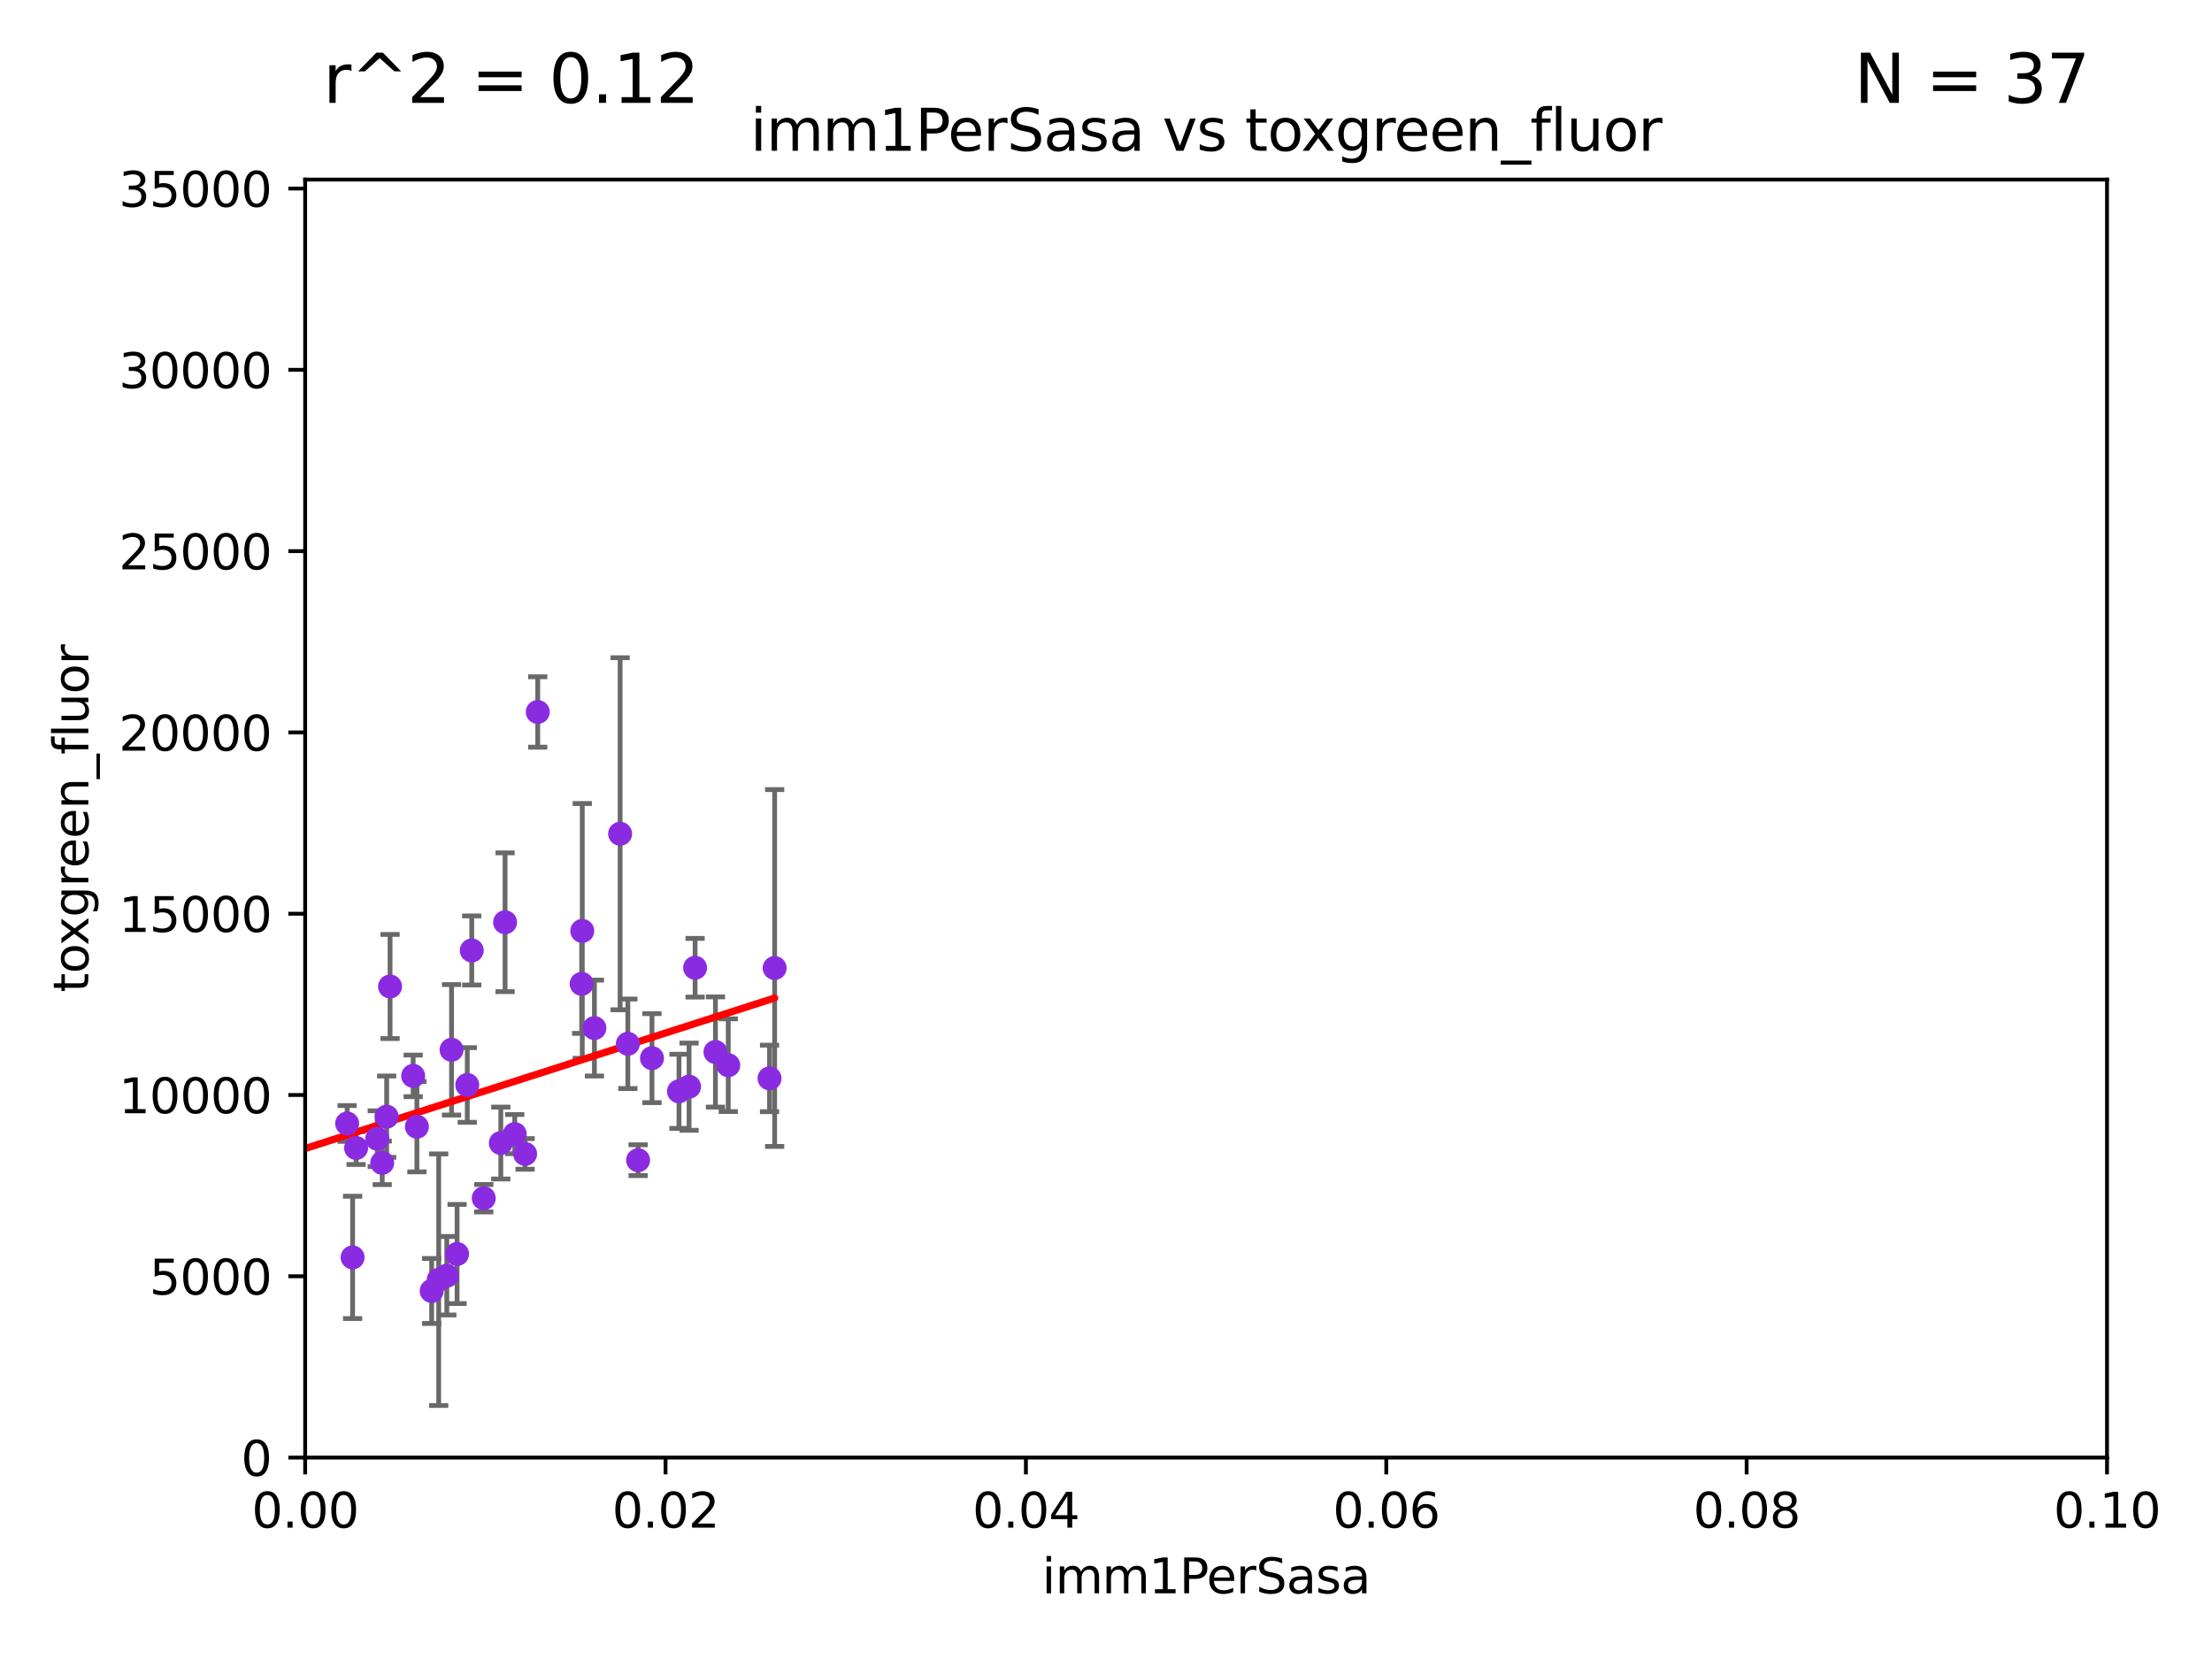 <?xml version="1.0" encoding="utf-8" standalone="no"?>
<!DOCTYPE svg PUBLIC "-//W3C//DTD SVG 1.1//EN"
  "http://www.w3.org/Graphics/SVG/1.1/DTD/svg11.dtd">
<svg xmlns:xlink="http://www.w3.org/1999/xlink" width="460.8pt" height="345.6pt" viewBox="0 0 460.8 345.6" xmlns="http://www.w3.org/2000/svg" version="1.1">
 <defs>
  <style type="text/css">*{stroke-linejoin: round; stroke-linecap: butt}</style>
 </defs>
 <g id="figure_1">
  <g id="patch_1">
   <path d="M 0 345.6 
L 460.8 345.6 
L 460.8 0 
L 0 0 
z
" style="fill: #ffffff"/>
  </g>
  <g id="axes_1">
   <g id="patch_2">
    <path d="M 63.571 303.64 
L 438.93 303.64 
L 438.93 37.411 
L 63.571 37.411 
z
" style="fill: #ffffff"/>
   </g>
   <g id="PathCollection_1">
    <defs>
     <path id="m8d0d64c8b9" d="M 0 1.118 
C 0.297 1.118 0.581 1 0.791 0.791 
C 1 0.581 1.118 0.297 1.118 0 
C 1.118 -0.297 1 -0.581 0.791 -0.791 
C 0.581 -1 0.297 -1.118 0 -1.118 
C -0.297 -1.118 -0.581 -1 -0.791 -0.791 
C -1 -0.581 -1.118 -0.297 -1.118 0 
C -1.118 0.297 -1 0.581 -0.791 0.791 
C -0.581 1 -0.297 1.118 0 1.118 
z
" style="stroke: #8a2be2"/>
    </defs>
    <g clip-path="url(#p260d8c2836)">
     <use xlink:href="#m8d0d64c8b9" x="94.067" y="218.692" style="fill: #8a2be2; stroke: #8a2be2"/>
     <use xlink:href="#m8d0d64c8b9" x="144.801" y="201.6" style="fill: #8a2be2; stroke: #8a2be2"/>
     <use xlink:href="#m8d0d64c8b9" x="86.067" y="224.123" style="fill: #8a2be2; stroke: #8a2be2"/>
     <use xlink:href="#m8d0d64c8b9" x="141.443" y="227.341" style="fill: #8a2be2; stroke: #8a2be2"/>
     <use xlink:href="#m8d0d64c8b9" x="149.04" y="219.15" style="fill: #8a2be2; stroke: #8a2be2"/>
     <use xlink:href="#m8d0d64c8b9" x="100.774" y="249.611" style="fill: #8a2be2; stroke: #8a2be2"/>
     <use xlink:href="#m8d0d64c8b9" x="132.928" y="241.692" style="fill: #8a2be2; stroke: #8a2be2"/>
     <use xlink:href="#m8d0d64c8b9" x="95.22" y="261.229" style="fill: #8a2be2; stroke: #8a2be2"/>
     <use xlink:href="#m8d0d64c8b9" x="151.71" y="221.903" style="fill: #8a2be2; stroke: #8a2be2"/>
     <use xlink:href="#m8d0d64c8b9" x="160.31" y="224.65" style="fill: #8a2be2; stroke: #8a2be2"/>
     <use xlink:href="#m8d0d64c8b9" x="104.328" y="238.116" style="fill: #8a2be2; stroke: #8a2be2"/>
     <use xlink:href="#m8d0d64c8b9" x="112.02" y="148.319" style="fill: #8a2be2; stroke: #8a2be2"/>
     <use xlink:href="#m8d0d64c8b9" x="107.229" y="236.257" style="fill: #8a2be2; stroke: #8a2be2"/>
     <use xlink:href="#m8d0d64c8b9" x="73.454" y="261.941" style="fill: #8a2be2; stroke: #8a2be2"/>
     <use xlink:href="#m8d0d64c8b9" x="97.341" y="226.019" style="fill: #8a2be2; stroke: #8a2be2"/>
     <use xlink:href="#m8d0d64c8b9" x="72.315" y="234.044" style="fill: #8a2be2; stroke: #8a2be2"/>
     <use xlink:href="#m8d0d64c8b9" x="74.189" y="239.149" style="fill: #8a2be2; stroke: #8a2be2"/>
     <use xlink:href="#m8d0d64c8b9" x="135.822" y="220.431" style="fill: #8a2be2; stroke: #8a2be2"/>
     <use xlink:href="#m8d0d64c8b9" x="58.42" y="208.385" style="fill: #8a2be2; stroke: #8a2be2"/>
     <use xlink:href="#m8d0d64c8b9" x="91.389" y="266.588" style="fill: #8a2be2; stroke: #8a2be2"/>
     <use xlink:href="#m8d0d64c8b9" x="121.298" y="193.928" style="fill: #8a2be2; stroke: #8a2be2"/>
     <use xlink:href="#m8d0d64c8b9" x="78.589" y="237.212" style="fill: #8a2be2; stroke: #8a2be2"/>
     <use xlink:href="#m8d0d64c8b9" x="129.182" y="173.687" style="fill: #8a2be2; stroke: #8a2be2"/>
     <use xlink:href="#m8d0d64c8b9" x="143.545" y="226.376" style="fill: #8a2be2; stroke: #8a2be2"/>
     <use xlink:href="#m8d0d64c8b9" x="81.256" y="205.504" style="fill: #8a2be2; stroke: #8a2be2"/>
     <use xlink:href="#m8d0d64c8b9" x="98.272" y="197.998" style="fill: #8a2be2; stroke: #8a2be2"/>
     <use xlink:href="#m8d0d64c8b9" x="161.373" y="201.655" style="fill: #8a2be2; stroke: #8a2be2"/>
     <use xlink:href="#m8d0d64c8b9" x="123.828" y="214.164" style="fill: #8a2be2; stroke: #8a2be2"/>
     <use xlink:href="#m8d0d64c8b9" x="79.623" y="242.245" style="fill: #8a2be2; stroke: #8a2be2"/>
     <use xlink:href="#m8d0d64c8b9" x="80.549" y="232.624" style="fill: #8a2be2; stroke: #8a2be2"/>
     <use xlink:href="#m8d0d64c8b9" x="89.924" y="268.932" style="fill: #8a2be2; stroke: #8a2be2"/>
     <use xlink:href="#m8d0d64c8b9" x="86.848" y="234.711" style="fill: #8a2be2; stroke: #8a2be2"/>
     <use xlink:href="#m8d0d64c8b9" x="121.169" y="204.957" style="fill: #8a2be2; stroke: #8a2be2"/>
     <use xlink:href="#m8d0d64c8b9" x="130.79" y="217.443" style="fill: #8a2be2; stroke: #8a2be2"/>
     <use xlink:href="#m8d0d64c8b9" x="105.218" y="192.123" style="fill: #8a2be2; stroke: #8a2be2"/>
     <use xlink:href="#m8d0d64c8b9" x="109.388" y="240.384" style="fill: #8a2be2; stroke: #8a2be2"/>
     <use xlink:href="#m8d0d64c8b9" x="93.078" y="265.755" style="fill: #8a2be2; stroke: #8a2be2"/>
    </g>
   </g>
   <g id="matplotlib.axis_1">
    <g id="xtick_1">
     <g id="line2d_1">
      <defs>
       <path id="mf3feb0e154" d="M 0 0 
L 0 3.5 
" style="stroke: #000000; stroke-width: 0.8"/>
      </defs>
      <g>
       <use xlink:href="#mf3feb0e154" x="63.571" y="303.64" style="stroke: #000000; stroke-width: 0.8"/>
      </g>
     </g>
     <g id="text_1">
      <!-- 0.00 -->
      <g transform="translate(52.438 318.238)scale(0.1 -0.1)">
       <defs>
        <path id="DejaVuSans-30" d="M 2034 4250 
Q 1547 4250 1301 3770 
Q 1056 3291 1056 2328 
Q 1056 1369 1301 889 
Q 1547 409 2034 409 
Q 2525 409 2770 889 
Q 3016 1369 3016 2328 
Q 3016 3291 2770 3770 
Q 2525 4250 2034 4250 
z
M 2034 4750 
Q 2819 4750 3233 4129 
Q 3647 3509 3647 2328 
Q 3647 1150 3233 529 
Q 2819 -91 2034 -91 
Q 1250 -91 836 529 
Q 422 1150 422 2328 
Q 422 3509 836 4129 
Q 1250 4750 2034 4750 
z
" transform="scale(0.016)"/>
        <path id="DejaVuSans-2e" d="M 684 794 
L 1344 794 
L 1344 0 
L 684 0 
L 684 794 
z
" transform="scale(0.016)"/>
       </defs>
       <use xlink:href="#DejaVuSans-30"/>
       <use xlink:href="#DejaVuSans-2e" x="63.623"/>
       <use xlink:href="#DejaVuSans-30" x="95.41"/>
       <use xlink:href="#DejaVuSans-30" x="159.033"/>
      </g>
     </g>
    </g>
    <g id="xtick_2">
     <g id="line2d_2">
      <g>
       <use xlink:href="#mf3feb0e154" x="138.643" y="303.64" style="stroke: #000000; stroke-width: 0.8"/>
      </g>
     </g>
     <g id="text_2">
      <!-- 0.02 -->
      <g transform="translate(127.51 318.238)scale(0.1 -0.1)">
       <defs>
        <path id="DejaVuSans-32" d="M 1228 531 
L 3431 531 
L 3431 0 
L 469 0 
L 469 531 
Q 828 903 1448 1529 
Q 2069 2156 2228 2338 
Q 2531 2678 2651 2914 
Q 2772 3150 2772 3378 
Q 2772 3750 2511 3984 
Q 2250 4219 1831 4219 
Q 1534 4219 1204 4116 
Q 875 4013 500 3803 
L 500 4441 
Q 881 4594 1212 4672 
Q 1544 4750 1819 4750 
Q 2544 4750 2975 4387 
Q 3406 4025 3406 3419 
Q 3406 3131 3298 2873 
Q 3191 2616 2906 2266 
Q 2828 2175 2409 1742 
Q 1991 1309 1228 531 
z
" transform="scale(0.016)"/>
       </defs>
       <use xlink:href="#DejaVuSans-30"/>
       <use xlink:href="#DejaVuSans-2e" x="63.623"/>
       <use xlink:href="#DejaVuSans-30" x="95.41"/>
       <use xlink:href="#DejaVuSans-32" x="159.033"/>
      </g>
     </g>
    </g>
    <g id="xtick_3">
     <g id="line2d_3">
      <g>
       <use xlink:href="#mf3feb0e154" x="213.715" y="303.64" style="stroke: #000000; stroke-width: 0.8"/>
      </g>
     </g>
     <g id="text_3">
      <!-- 0.04 -->
      <g transform="translate(202.582 318.238)scale(0.1 -0.1)">
       <defs>
        <path id="DejaVuSans-34" d="M 2419 4116 
L 825 1625 
L 2419 1625 
L 2419 4116 
z
M 2253 4666 
L 3047 4666 
L 3047 1625 
L 3713 1625 
L 3713 1100 
L 3047 1100 
L 3047 0 
L 2419 0 
L 2419 1100 
L 313 1100 
L 313 1709 
L 2253 4666 
z
" transform="scale(0.016)"/>
       </defs>
       <use xlink:href="#DejaVuSans-30"/>
       <use xlink:href="#DejaVuSans-2e" x="63.623"/>
       <use xlink:href="#DejaVuSans-30" x="95.41"/>
       <use xlink:href="#DejaVuSans-34" x="159.033"/>
      </g>
     </g>
    </g>
    <g id="xtick_4">
     <g id="line2d_4">
      <g>
       <use xlink:href="#mf3feb0e154" x="288.786" y="303.64" style="stroke: #000000; stroke-width: 0.8"/>
      </g>
     </g>
     <g id="text_4">
      <!-- 0.06 -->
      <g transform="translate(277.654 318.238)scale(0.1 -0.1)">
       <defs>
        <path id="DejaVuSans-36" d="M 2113 2584 
Q 1688 2584 1439 2293 
Q 1191 2003 1191 1497 
Q 1191 994 1439 701 
Q 1688 409 2113 409 
Q 2538 409 2786 701 
Q 3034 994 3034 1497 
Q 3034 2003 2786 2293 
Q 2538 2584 2113 2584 
z
M 3366 4563 
L 3366 3988 
Q 3128 4100 2886 4159 
Q 2644 4219 2406 4219 
Q 1781 4219 1451 3797 
Q 1122 3375 1075 2522 
Q 1259 2794 1537 2939 
Q 1816 3084 2150 3084 
Q 2853 3084 3261 2657 
Q 3669 2231 3669 1497 
Q 3669 778 3244 343 
Q 2819 -91 2113 -91 
Q 1303 -91 875 529 
Q 447 1150 447 2328 
Q 447 3434 972 4092 
Q 1497 4750 2381 4750 
Q 2619 4750 2861 4703 
Q 3103 4656 3366 4563 
z
" transform="scale(0.016)"/>
       </defs>
       <use xlink:href="#DejaVuSans-30"/>
       <use xlink:href="#DejaVuSans-2e" x="63.623"/>
       <use xlink:href="#DejaVuSans-30" x="95.41"/>
       <use xlink:href="#DejaVuSans-36" x="159.033"/>
      </g>
     </g>
    </g>
    <g id="xtick_5">
     <g id="line2d_5">
      <g>
       <use xlink:href="#mf3feb0e154" x="363.858" y="303.64" style="stroke: #000000; stroke-width: 0.8"/>
      </g>
     </g>
     <g id="text_5">
      <!-- 0.08 -->
      <g transform="translate(352.725 318.238)scale(0.1 -0.1)">
       <defs>
        <path id="DejaVuSans-38" d="M 2034 2216 
Q 1584 2216 1326 1975 
Q 1069 1734 1069 1313 
Q 1069 891 1326 650 
Q 1584 409 2034 409 
Q 2484 409 2743 651 
Q 3003 894 3003 1313 
Q 3003 1734 2745 1975 
Q 2488 2216 2034 2216 
z
M 1403 2484 
Q 997 2584 770 2862 
Q 544 3141 544 3541 
Q 544 4100 942 4425 
Q 1341 4750 2034 4750 
Q 2731 4750 3128 4425 
Q 3525 4100 3525 3541 
Q 3525 3141 3298 2862 
Q 3072 2584 2669 2484 
Q 3125 2378 3379 2068 
Q 3634 1759 3634 1313 
Q 3634 634 3220 271 
Q 2806 -91 2034 -91 
Q 1263 -91 848 271 
Q 434 634 434 1313 
Q 434 1759 690 2068 
Q 947 2378 1403 2484 
z
M 1172 3481 
Q 1172 3119 1398 2916 
Q 1625 2713 2034 2713 
Q 2441 2713 2670 2916 
Q 2900 3119 2900 3481 
Q 2900 3844 2670 4047 
Q 2441 4250 2034 4250 
Q 1625 4250 1398 4047 
Q 1172 3844 1172 3481 
z
" transform="scale(0.016)"/>
       </defs>
       <use xlink:href="#DejaVuSans-30"/>
       <use xlink:href="#DejaVuSans-2e" x="63.623"/>
       <use xlink:href="#DejaVuSans-30" x="95.41"/>
       <use xlink:href="#DejaVuSans-38" x="159.033"/>
      </g>
     </g>
    </g>
    <g id="xtick_6">
     <g id="line2d_6">
      <g>
       <use xlink:href="#mf3feb0e154" x="438.93" y="303.64" style="stroke: #000000; stroke-width: 0.8"/>
      </g>
     </g>
     <g id="text_6">
      <!-- 0.10 -->
      <g transform="translate(427.797 318.238)scale(0.1 -0.1)">
       <defs>
        <path id="DejaVuSans-31" d="M 794 531 
L 1825 531 
L 1825 4091 
L 703 3866 
L 703 4441 
L 1819 4666 
L 2450 4666 
L 2450 531 
L 3481 531 
L 3481 0 
L 794 0 
L 794 531 
z
" transform="scale(0.016)"/>
       </defs>
       <use xlink:href="#DejaVuSans-30"/>
       <use xlink:href="#DejaVuSans-2e" x="63.623"/>
       <use xlink:href="#DejaVuSans-31" x="95.41"/>
       <use xlink:href="#DejaVuSans-30" x="159.033"/>
      </g>
     </g>
    </g>
    <g id="text_7">
     <!-- imm1PerSasa -->
     <g transform="translate(217.067 331.917)scale(0.1 -0.1)">
      <defs>
       <path id="DejaVuSans-69" d="M 603 3500 
L 1178 3500 
L 1178 0 
L 603 0 
L 603 3500 
z
M 603 4863 
L 1178 4863 
L 1178 4134 
L 603 4134 
L 603 4863 
z
" transform="scale(0.016)"/>
       <path id="DejaVuSans-6d" d="M 3328 2828 
Q 3544 3216 3844 3400 
Q 4144 3584 4550 3584 
Q 5097 3584 5394 3201 
Q 5691 2819 5691 2113 
L 5691 0 
L 5113 0 
L 5113 2094 
Q 5113 2597 4934 2840 
Q 4756 3084 4391 3084 
Q 3944 3084 3684 2787 
Q 3425 2491 3425 1978 
L 3425 0 
L 2847 0 
L 2847 2094 
Q 2847 2600 2669 2842 
Q 2491 3084 2119 3084 
Q 1678 3084 1418 2786 
Q 1159 2488 1159 1978 
L 1159 0 
L 581 0 
L 581 3500 
L 1159 3500 
L 1159 2956 
Q 1356 3278 1631 3431 
Q 1906 3584 2284 3584 
Q 2666 3584 2933 3390 
Q 3200 3197 3328 2828 
z
" transform="scale(0.016)"/>
       <path id="DejaVuSans-50" d="M 1259 4147 
L 1259 2394 
L 2053 2394 
Q 2494 2394 2734 2622 
Q 2975 2850 2975 3272 
Q 2975 3691 2734 3919 
Q 2494 4147 2053 4147 
L 1259 4147 
z
M 628 4666 
L 2053 4666 
Q 2838 4666 3239 4311 
Q 3641 3956 3641 3272 
Q 3641 2581 3239 2228 
Q 2838 1875 2053 1875 
L 1259 1875 
L 1259 0 
L 628 0 
L 628 4666 
z
" transform="scale(0.016)"/>
       <path id="DejaVuSans-65" d="M 3597 1894 
L 3597 1613 
L 953 1613 
Q 991 1019 1311 708 
Q 1631 397 2203 397 
Q 2534 397 2845 478 
Q 3156 559 3463 722 
L 3463 178 
Q 3153 47 2828 -22 
Q 2503 -91 2169 -91 
Q 1331 -91 842 396 
Q 353 884 353 1716 
Q 353 2575 817 3079 
Q 1281 3584 2069 3584 
Q 2775 3584 3186 3129 
Q 3597 2675 3597 1894 
z
M 3022 2063 
Q 3016 2534 2758 2815 
Q 2500 3097 2075 3097 
Q 1594 3097 1305 2825 
Q 1016 2553 972 2059 
L 3022 2063 
z
" transform="scale(0.016)"/>
       <path id="DejaVuSans-72" d="M 2631 2963 
Q 2534 3019 2420 3045 
Q 2306 3072 2169 3072 
Q 1681 3072 1420 2755 
Q 1159 2438 1159 1844 
L 1159 0 
L 581 0 
L 581 3500 
L 1159 3500 
L 1159 2956 
Q 1341 3275 1631 3429 
Q 1922 3584 2338 3584 
Q 2397 3584 2469 3576 
Q 2541 3569 2628 3553 
L 2631 2963 
z
" transform="scale(0.016)"/>
       <path id="DejaVuSans-53" d="M 3425 4513 
L 3425 3897 
Q 3066 4069 2747 4153 
Q 2428 4238 2131 4238 
Q 1616 4238 1336 4038 
Q 1056 3838 1056 3469 
Q 1056 3159 1242 3001 
Q 1428 2844 1947 2747 
L 2328 2669 
Q 3034 2534 3370 2195 
Q 3706 1856 3706 1288 
Q 3706 609 3251 259 
Q 2797 -91 1919 -91 
Q 1588 -91 1214 -16 
Q 841 59 441 206 
L 441 856 
Q 825 641 1194 531 
Q 1563 422 1919 422 
Q 2459 422 2753 634 
Q 3047 847 3047 1241 
Q 3047 1584 2836 1778 
Q 2625 1972 2144 2069 
L 1759 2144 
Q 1053 2284 737 2584 
Q 422 2884 422 3419 
Q 422 4038 858 4394 
Q 1294 4750 2059 4750 
Q 2388 4750 2728 4690 
Q 3069 4631 3425 4513 
z
" transform="scale(0.016)"/>
       <path id="DejaVuSans-61" d="M 2194 1759 
Q 1497 1759 1228 1600 
Q 959 1441 959 1056 
Q 959 750 1161 570 
Q 1363 391 1709 391 
Q 2188 391 2477 730 
Q 2766 1069 2766 1631 
L 2766 1759 
L 2194 1759 
z
M 3341 1997 
L 3341 0 
L 2766 0 
L 2766 531 
Q 2569 213 2275 61 
Q 1981 -91 1556 -91 
Q 1019 -91 701 211 
Q 384 513 384 1019 
Q 384 1609 779 1909 
Q 1175 2209 1959 2209 
L 2766 2209 
L 2766 2266 
Q 2766 2663 2505 2880 
Q 2244 3097 1772 3097 
Q 1472 3097 1187 3025 
Q 903 2953 641 2809 
L 641 3341 
Q 956 3463 1253 3523 
Q 1550 3584 1831 3584 
Q 2591 3584 2966 3190 
Q 3341 2797 3341 1997 
z
" transform="scale(0.016)"/>
       <path id="DejaVuSans-73" d="M 2834 3397 
L 2834 2853 
Q 2591 2978 2328 3040 
Q 2066 3103 1784 3103 
Q 1356 3103 1142 2972 
Q 928 2841 928 2578 
Q 928 2378 1081 2264 
Q 1234 2150 1697 2047 
L 1894 2003 
Q 2506 1872 2764 1633 
Q 3022 1394 3022 966 
Q 3022 478 2636 193 
Q 2250 -91 1575 -91 
Q 1294 -91 989 -36 
Q 684 19 347 128 
L 347 722 
Q 666 556 975 473 
Q 1284 391 1588 391 
Q 1994 391 2212 530 
Q 2431 669 2431 922 
Q 2431 1156 2273 1281 
Q 2116 1406 1581 1522 
L 1381 1569 
Q 847 1681 609 1914 
Q 372 2147 372 2553 
Q 372 3047 722 3315 
Q 1072 3584 1716 3584 
Q 2034 3584 2315 3537 
Q 2597 3491 2834 3397 
z
" transform="scale(0.016)"/>
      </defs>
      <use xlink:href="#DejaVuSans-69"/>
      <use xlink:href="#DejaVuSans-6d" x="27.783"/>
      <use xlink:href="#DejaVuSans-6d" x="125.195"/>
      <use xlink:href="#DejaVuSans-31" x="222.607"/>
      <use xlink:href="#DejaVuSans-50" x="286.23"/>
      <use xlink:href="#DejaVuSans-65" x="342.908"/>
      <use xlink:href="#DejaVuSans-72" x="404.432"/>
      <use xlink:href="#DejaVuSans-53" x="445.545"/>
      <use xlink:href="#DejaVuSans-61" x="509.021"/>
      <use xlink:href="#DejaVuSans-73" x="570.301"/>
      <use xlink:href="#DejaVuSans-61" x="622.4"/>
     </g>
    </g>
   </g>
   <g id="matplotlib.axis_2">
    <g id="ytick_1">
     <g id="line2d_7">
      <defs>
       <path id="mb2995f48dc" d="M 0 0 
L -3.5 0 
" style="stroke: #000000; stroke-width: 0.8"/>
      </defs>
      <g>
       <use xlink:href="#mb2995f48dc" x="63.571" y="303.64" style="stroke: #000000; stroke-width: 0.8"/>
      </g>
     </g>
     <g id="text_8">
      <!-- 0 -->
      <g transform="translate(50.209 307.439)scale(0.1 -0.1)">
       <use xlink:href="#DejaVuSans-30"/>
      </g>
     </g>
    </g>
    <g id="ytick_2">
     <g id="line2d_8">
      <g>
       <use xlink:href="#mb2995f48dc" x="63.571" y="265.874" style="stroke: #000000; stroke-width: 0.8"/>
      </g>
     </g>
     <g id="text_9">
      <!-- 5000 -->
      <g transform="translate(31.121 269.673)scale(0.1 -0.1)">
       <defs>
        <path id="DejaVuSans-35" d="M 691 4666 
L 3169 4666 
L 3169 4134 
L 1269 4134 
L 1269 2991 
Q 1406 3038 1543 3061 
Q 1681 3084 1819 3084 
Q 2600 3084 3056 2656 
Q 3513 2228 3513 1497 
Q 3513 744 3044 326 
Q 2575 -91 1722 -91 
Q 1428 -91 1123 -41 
Q 819 9 494 109 
L 494 744 
Q 775 591 1075 516 
Q 1375 441 1709 441 
Q 2250 441 2565 725 
Q 2881 1009 2881 1497 
Q 2881 1984 2565 2268 
Q 2250 2553 1709 2553 
Q 1456 2553 1204 2497 
Q 953 2441 691 2322 
L 691 4666 
z
" transform="scale(0.016)"/>
       </defs>
       <use xlink:href="#DejaVuSans-35"/>
       <use xlink:href="#DejaVuSans-30" x="63.623"/>
       <use xlink:href="#DejaVuSans-30" x="127.246"/>
       <use xlink:href="#DejaVuSans-30" x="190.869"/>
      </g>
     </g>
    </g>
    <g id="ytick_3">
     <g id="line2d_9">
      <g>
       <use xlink:href="#mb2995f48dc" x="63.571" y="228.108" style="stroke: #000000; stroke-width: 0.8"/>
      </g>
     </g>
     <g id="text_10">
      <!-- 10000 -->
      <g transform="translate(24.759 231.907)scale(0.1 -0.1)">
       <use xlink:href="#DejaVuSans-31"/>
       <use xlink:href="#DejaVuSans-30" x="63.623"/>
       <use xlink:href="#DejaVuSans-30" x="127.246"/>
       <use xlink:href="#DejaVuSans-30" x="190.869"/>
       <use xlink:href="#DejaVuSans-30" x="254.492"/>
      </g>
     </g>
    </g>
    <g id="ytick_4">
     <g id="line2d_10">
      <g>
       <use xlink:href="#mb2995f48dc" x="63.571" y="190.342" style="stroke: #000000; stroke-width: 0.8"/>
      </g>
     </g>
     <g id="text_11">
      <!-- 15000 -->
      <g transform="translate(24.759 194.141)scale(0.1 -0.1)">
       <use xlink:href="#DejaVuSans-31"/>
       <use xlink:href="#DejaVuSans-35" x="63.623"/>
       <use xlink:href="#DejaVuSans-30" x="127.246"/>
       <use xlink:href="#DejaVuSans-30" x="190.869"/>
       <use xlink:href="#DejaVuSans-30" x="254.492"/>
      </g>
     </g>
    </g>
    <g id="ytick_5">
     <g id="line2d_11">
      <g>
       <use xlink:href="#mb2995f48dc" x="63.571" y="152.576" style="stroke: #000000; stroke-width: 0.8"/>
      </g>
     </g>
     <g id="text_12">
      <!-- 20000 -->
      <g transform="translate(24.759 156.375)scale(0.1 -0.1)">
       <use xlink:href="#DejaVuSans-32"/>
       <use xlink:href="#DejaVuSans-30" x="63.623"/>
       <use xlink:href="#DejaVuSans-30" x="127.246"/>
       <use xlink:href="#DejaVuSans-30" x="190.869"/>
       <use xlink:href="#DejaVuSans-30" x="254.492"/>
      </g>
     </g>
    </g>
    <g id="ytick_6">
     <g id="line2d_12">
      <g>
       <use xlink:href="#mb2995f48dc" x="63.571" y="114.81" style="stroke: #000000; stroke-width: 0.8"/>
      </g>
     </g>
     <g id="text_13">
      <!-- 25000 -->
      <g transform="translate(24.759 118.609)scale(0.1 -0.1)">
       <use xlink:href="#DejaVuSans-32"/>
       <use xlink:href="#DejaVuSans-35" x="63.623"/>
       <use xlink:href="#DejaVuSans-30" x="127.246"/>
       <use xlink:href="#DejaVuSans-30" x="190.869"/>
       <use xlink:href="#DejaVuSans-30" x="254.492"/>
      </g>
     </g>
    </g>
    <g id="ytick_7">
     <g id="line2d_13">
      <g>
       <use xlink:href="#mb2995f48dc" x="63.571" y="77.044" style="stroke: #000000; stroke-width: 0.8"/>
      </g>
     </g>
     <g id="text_14">
      <!-- 30000 -->
      <g transform="translate(24.759 80.844)scale(0.1 -0.1)">
       <defs>
        <path id="DejaVuSans-33" d="M 2597 2516 
Q 3050 2419 3304 2112 
Q 3559 1806 3559 1356 
Q 3559 666 3084 287 
Q 2609 -91 1734 -91 
Q 1441 -91 1130 -33 
Q 819 25 488 141 
L 488 750 
Q 750 597 1062 519 
Q 1375 441 1716 441 
Q 2309 441 2620 675 
Q 2931 909 2931 1356 
Q 2931 1769 2642 2001 
Q 2353 2234 1838 2234 
L 1294 2234 
L 1294 2753 
L 1863 2753 
Q 2328 2753 2575 2939 
Q 2822 3125 2822 3475 
Q 2822 3834 2567 4026 
Q 2313 4219 1838 4219 
Q 1578 4219 1281 4162 
Q 984 4106 628 3988 
L 628 4550 
Q 988 4650 1302 4700 
Q 1616 4750 1894 4750 
Q 2613 4750 3031 4423 
Q 3450 4097 3450 3541 
Q 3450 3153 3228 2886 
Q 3006 2619 2597 2516 
z
" transform="scale(0.016)"/>
       </defs>
       <use xlink:href="#DejaVuSans-33"/>
       <use xlink:href="#DejaVuSans-30" x="63.623"/>
       <use xlink:href="#DejaVuSans-30" x="127.246"/>
       <use xlink:href="#DejaVuSans-30" x="190.869"/>
       <use xlink:href="#DejaVuSans-30" x="254.492"/>
      </g>
     </g>
    </g>
    <g id="ytick_8">
     <g id="line2d_14">
      <g>
       <use xlink:href="#mb2995f48dc" x="63.571" y="39.278" style="stroke: #000000; stroke-width: 0.8"/>
      </g>
     </g>
     <g id="text_15">
      <!-- 35000 -->
      <g transform="translate(24.759 43.078)scale(0.1 -0.1)">
       <use xlink:href="#DejaVuSans-33"/>
       <use xlink:href="#DejaVuSans-35" x="63.623"/>
       <use xlink:href="#DejaVuSans-30" x="127.246"/>
       <use xlink:href="#DejaVuSans-30" x="190.869"/>
       <use xlink:href="#DejaVuSans-30" x="254.492"/>
      </g>
     </g>
    </g>
    <g id="text_16">
     <!-- toxgreen_fluor -->
     <g transform="translate(18.401 206.72)rotate(-90)scale(0.1 -0.1)">
      <defs>
       <path id="DejaVuSans-74" d="M 1172 4494 
L 1172 3500 
L 2356 3500 
L 2356 3053 
L 1172 3053 
L 1172 1153 
Q 1172 725 1289 603 
Q 1406 481 1766 481 
L 2356 481 
L 2356 0 
L 1766 0 
Q 1100 0 847 248 
Q 594 497 594 1153 
L 594 3053 
L 172 3053 
L 172 3500 
L 594 3500 
L 594 4494 
L 1172 4494 
z
" transform="scale(0.016)"/>
       <path id="DejaVuSans-6f" d="M 1959 3097 
Q 1497 3097 1228 2736 
Q 959 2375 959 1747 
Q 959 1119 1226 758 
Q 1494 397 1959 397 
Q 2419 397 2687 759 
Q 2956 1122 2956 1747 
Q 2956 2369 2687 2733 
Q 2419 3097 1959 3097 
z
M 1959 3584 
Q 2709 3584 3137 3096 
Q 3566 2609 3566 1747 
Q 3566 888 3137 398 
Q 2709 -91 1959 -91 
Q 1206 -91 779 398 
Q 353 888 353 1747 
Q 353 2609 779 3096 
Q 1206 3584 1959 3584 
z
" transform="scale(0.016)"/>
       <path id="DejaVuSans-78" d="M 3513 3500 
L 2247 1797 
L 3578 0 
L 2900 0 
L 1881 1375 
L 863 0 
L 184 0 
L 1544 1831 
L 300 3500 
L 978 3500 
L 1906 2253 
L 2834 3500 
L 3513 3500 
z
" transform="scale(0.016)"/>
       <path id="DejaVuSans-67" d="M 2906 1791 
Q 2906 2416 2648 2759 
Q 2391 3103 1925 3103 
Q 1463 3103 1205 2759 
Q 947 2416 947 1791 
Q 947 1169 1205 825 
Q 1463 481 1925 481 
Q 2391 481 2648 825 
Q 2906 1169 2906 1791 
z
M 3481 434 
Q 3481 -459 3084 -895 
Q 2688 -1331 1869 -1331 
Q 1566 -1331 1297 -1286 
Q 1028 -1241 775 -1147 
L 775 -588 
Q 1028 -725 1275 -790 
Q 1522 -856 1778 -856 
Q 2344 -856 2625 -561 
Q 2906 -266 2906 331 
L 2906 616 
Q 2728 306 2450 153 
Q 2172 0 1784 0 
Q 1141 0 747 490 
Q 353 981 353 1791 
Q 353 2603 747 3093 
Q 1141 3584 1784 3584 
Q 2172 3584 2450 3431 
Q 2728 3278 2906 2969 
L 2906 3500 
L 3481 3500 
L 3481 434 
z
" transform="scale(0.016)"/>
       <path id="DejaVuSans-6e" d="M 3513 2113 
L 3513 0 
L 2938 0 
L 2938 2094 
Q 2938 2591 2744 2837 
Q 2550 3084 2163 3084 
Q 1697 3084 1428 2787 
Q 1159 2491 1159 1978 
L 1159 0 
L 581 0 
L 581 3500 
L 1159 3500 
L 1159 2956 
Q 1366 3272 1645 3428 
Q 1925 3584 2291 3584 
Q 2894 3584 3203 3211 
Q 3513 2838 3513 2113 
z
" transform="scale(0.016)"/>
       <path id="DejaVuSans-5f" d="M 3263 -1063 
L 3263 -1509 
L -63 -1509 
L -63 -1063 
L 3263 -1063 
z
" transform="scale(0.016)"/>
       <path id="DejaVuSans-66" d="M 2375 4863 
L 2375 4384 
L 1825 4384 
Q 1516 4384 1395 4259 
Q 1275 4134 1275 3809 
L 1275 3500 
L 2222 3500 
L 2222 3053 
L 1275 3053 
L 1275 0 
L 697 0 
L 697 3053 
L 147 3053 
L 147 3500 
L 697 3500 
L 697 3744 
Q 697 4328 969 4595 
Q 1241 4863 1831 4863 
L 2375 4863 
z
" transform="scale(0.016)"/>
       <path id="DejaVuSans-6c" d="M 603 4863 
L 1178 4863 
L 1178 0 
L 603 0 
L 603 4863 
z
" transform="scale(0.016)"/>
       <path id="DejaVuSans-75" d="M 544 1381 
L 544 3500 
L 1119 3500 
L 1119 1403 
Q 1119 906 1312 657 
Q 1506 409 1894 409 
Q 2359 409 2629 706 
Q 2900 1003 2900 1516 
L 2900 3500 
L 3475 3500 
L 3475 0 
L 2900 0 
L 2900 538 
Q 2691 219 2414 64 
Q 2138 -91 1772 -91 
Q 1169 -91 856 284 
Q 544 659 544 1381 
z
M 1991 3584 
L 1991 3584 
z
" transform="scale(0.016)"/>
      </defs>
      <use xlink:href="#DejaVuSans-74"/>
      <use xlink:href="#DejaVuSans-6f" x="39.209"/>
      <use xlink:href="#DejaVuSans-78" x="97.266"/>
      <use xlink:href="#DejaVuSans-67" x="156.445"/>
      <use xlink:href="#DejaVuSans-72" x="219.922"/>
      <use xlink:href="#DejaVuSans-65" x="258.785"/>
      <use xlink:href="#DejaVuSans-65" x="320.309"/>
      <use xlink:href="#DejaVuSans-6e" x="381.832"/>
      <use xlink:href="#DejaVuSans-5f" x="445.211"/>
      <use xlink:href="#DejaVuSans-66" x="495.211"/>
      <use xlink:href="#DejaVuSans-6c" x="530.416"/>
      <use xlink:href="#DejaVuSans-75" x="558.199"/>
      <use xlink:href="#DejaVuSans-6f" x="621.578"/>
      <use xlink:href="#DejaVuSans-72" x="682.76"/>
     </g>
    </g>
   </g>
   <g id="LineCollection_1">
    <path d="M 94.067 232.279 
L 94.067 205.106 
" clip-path="url(#p260d8c2836)" style="fill: none; stroke: #696969"/>
    <path d="M 144.801 207.713 
L 144.801 195.488 
" clip-path="url(#p260d8c2836)" style="fill: none; stroke: #696969"/>
    <path d="M 86.067 228.459 
L 86.067 219.787 
" clip-path="url(#p260d8c2836)" style="fill: none; stroke: #696969"/>
    <path d="M 141.443 235.062 
L 141.443 219.619 
" clip-path="url(#p260d8c2836)" style="fill: none; stroke: #696969"/>
    <path d="M 149.04 230.624 
L 149.04 207.676 
" clip-path="url(#p260d8c2836)" style="fill: none; stroke: #696969"/>
    <path d="M 100.774 252.467 
L 100.774 246.756 
" clip-path="url(#p260d8c2836)" style="fill: none; stroke: #696969"/>
    <path d="M 132.928 244.9 
L 132.928 238.483 
" clip-path="url(#p260d8c2836)" style="fill: none; stroke: #696969"/>
    <path d="M 95.22 271.56 
L 95.22 250.899 
" clip-path="url(#p260d8c2836)" style="fill: none; stroke: #696969"/>
    <path d="M 151.71 231.559 
L 151.71 212.246 
" clip-path="url(#p260d8c2836)" style="fill: none; stroke: #696969"/>
    <path d="M 160.31 231.578 
L 160.31 217.723 
" clip-path="url(#p260d8c2836)" style="fill: none; stroke: #696969"/>
    <path d="M 104.328 245.603 
L 104.328 230.629 
" clip-path="url(#p260d8c2836)" style="fill: none; stroke: #696969"/>
    <path d="M 112.02 155.652 
L 112.02 140.985 
" clip-path="url(#p260d8c2836)" style="fill: none; stroke: #696969"/>
    <path d="M 107.229 240.336 
L 107.229 232.177 
" clip-path="url(#p260d8c2836)" style="fill: none; stroke: #696969"/>
    <path d="M 73.454 274.681 
L 73.454 249.2 
" clip-path="url(#p260d8c2836)" style="fill: none; stroke: #696969"/>
    <path d="M 97.341 233.799 
L 97.341 218.239 
" clip-path="url(#p260d8c2836)" style="fill: none; stroke: #696969"/>
    <path d="M 72.315 237.777 
L 72.315 230.311 
" clip-path="url(#p260d8c2836)" style="fill: none; stroke: #696969"/>
    <path d="M 74.189 242.58 
L 74.189 235.717 
" clip-path="url(#p260d8c2836)" style="fill: none; stroke: #696969"/>
    <path d="M 135.822 229.699 
L 135.822 211.163 
" clip-path="url(#p260d8c2836)" style="fill: none; stroke: #696969"/>
    <path d="M 58.42 220.746 
L 58.42 196.024 
" clip-path="url(#p260d8c2836)" style="fill: none; stroke: #696969"/>
    <path d="M 91.389 292.794 
L 91.389 240.381 
" clip-path="url(#p260d8c2836)" style="fill: none; stroke: #696969"/>
    <path d="M 121.298 220.469 
L 121.298 167.386 
" clip-path="url(#p260d8c2836)" style="fill: none; stroke: #696969"/>
    <path d="M 78.589 243.022 
L 78.589 231.403 
" clip-path="url(#p260d8c2836)" style="fill: none; stroke: #696969"/>
    <path d="M 129.182 210.357 
L 129.182 137.017 
" clip-path="url(#p260d8c2836)" style="fill: none; stroke: #696969"/>
    <path d="M 143.545 235.457 
L 143.545 217.295 
" clip-path="url(#p260d8c2836)" style="fill: none; stroke: #696969"/>
    <path d="M 81.256 216.345 
L 81.256 194.663 
" clip-path="url(#p260d8c2836)" style="fill: none; stroke: #696969"/>
    <path d="M 98.272 205.192 
L 98.272 190.804 
" clip-path="url(#p260d8c2836)" style="fill: none; stroke: #696969"/>
    <path d="M 161.373 238.822 
L 161.373 164.488 
" clip-path="url(#p260d8c2836)" style="fill: none; stroke: #696969"/>
    <path d="M 123.828 224.151 
L 123.828 204.178 
" clip-path="url(#p260d8c2836)" style="fill: none; stroke: #696969"/>
    <path d="M 79.623 246.77 
L 79.623 237.72 
" clip-path="url(#p260d8c2836)" style="fill: none; stroke: #696969"/>
    <path d="M 80.549 241.095 
L 80.549 224.153 
" clip-path="url(#p260d8c2836)" style="fill: none; stroke: #696969"/>
    <path d="M 89.924 275.706 
L 89.924 262.159 
" clip-path="url(#p260d8c2836)" style="fill: none; stroke: #696969"/>
    <path d="M 86.848 244.121 
L 86.848 225.301 
" clip-path="url(#p260d8c2836)" style="fill: none; stroke: #696969"/>
    <path d="M 121.169 215.27 
L 121.169 194.645 
" clip-path="url(#p260d8c2836)" style="fill: none; stroke: #696969"/>
    <path d="M 130.79 226.765 
L 130.79 208.121 
" clip-path="url(#p260d8c2836)" style="fill: none; stroke: #696969"/>
    <path d="M 105.218 206.581 
L 105.218 177.664 
" clip-path="url(#p260d8c2836)" style="fill: none; stroke: #696969"/>
    <path d="M 109.388 243.572 
L 109.388 237.197 
" clip-path="url(#p260d8c2836)" style="fill: none; stroke: #696969"/>
    <path d="M 93.078 273.931 
L 93.078 257.579 
" clip-path="url(#p260d8c2836)" style="fill: none; stroke: #696969"/>
   </g>
   <g id="line2d_15">
    <defs>
     <path id="m3fc2ddc688" d="M 2 0 
L -2 -0 
" style="stroke: #696969"/>
    </defs>
    <g clip-path="url(#p260d8c2836)">
     <use xlink:href="#m3fc2ddc688" x="94.067" y="232.279" style="fill: #696969; stroke: #696969"/>
     <use xlink:href="#m3fc2ddc688" x="144.801" y="207.713" style="fill: #696969; stroke: #696969"/>
     <use xlink:href="#m3fc2ddc688" x="86.067" y="228.459" style="fill: #696969; stroke: #696969"/>
     <use xlink:href="#m3fc2ddc688" x="141.443" y="235.062" style="fill: #696969; stroke: #696969"/>
     <use xlink:href="#m3fc2ddc688" x="149.04" y="230.624" style="fill: #696969; stroke: #696969"/>
     <use xlink:href="#m3fc2ddc688" x="100.774" y="252.467" style="fill: #696969; stroke: #696969"/>
     <use xlink:href="#m3fc2ddc688" x="132.928" y="244.9" style="fill: #696969; stroke: #696969"/>
     <use xlink:href="#m3fc2ddc688" x="95.22" y="271.56" style="fill: #696969; stroke: #696969"/>
     <use xlink:href="#m3fc2ddc688" x="151.71" y="231.559" style="fill: #696969; stroke: #696969"/>
     <use xlink:href="#m3fc2ddc688" x="160.31" y="231.578" style="fill: #696969; stroke: #696969"/>
     <use xlink:href="#m3fc2ddc688" x="104.328" y="245.603" style="fill: #696969; stroke: #696969"/>
     <use xlink:href="#m3fc2ddc688" x="112.02" y="155.652" style="fill: #696969; stroke: #696969"/>
     <use xlink:href="#m3fc2ddc688" x="107.229" y="240.336" style="fill: #696969; stroke: #696969"/>
     <use xlink:href="#m3fc2ddc688" x="73.454" y="274.681" style="fill: #696969; stroke: #696969"/>
     <use xlink:href="#m3fc2ddc688" x="97.341" y="233.799" style="fill: #696969; stroke: #696969"/>
     <use xlink:href="#m3fc2ddc688" x="72.315" y="237.777" style="fill: #696969; stroke: #696969"/>
     <use xlink:href="#m3fc2ddc688" x="74.189" y="242.58" style="fill: #696969; stroke: #696969"/>
     <use xlink:href="#m3fc2ddc688" x="135.822" y="229.699" style="fill: #696969; stroke: #696969"/>
     <use xlink:href="#m3fc2ddc688" x="58.42" y="220.746" style="fill: #696969; stroke: #696969"/>
     <use xlink:href="#m3fc2ddc688" x="91.389" y="292.794" style="fill: #696969; stroke: #696969"/>
     <use xlink:href="#m3fc2ddc688" x="121.298" y="220.469" style="fill: #696969; stroke: #696969"/>
     <use xlink:href="#m3fc2ddc688" x="78.589" y="243.022" style="fill: #696969; stroke: #696969"/>
     <use xlink:href="#m3fc2ddc688" x="129.182" y="210.357" style="fill: #696969; stroke: #696969"/>
     <use xlink:href="#m3fc2ddc688" x="143.545" y="235.457" style="fill: #696969; stroke: #696969"/>
     <use xlink:href="#m3fc2ddc688" x="81.256" y="216.345" style="fill: #696969; stroke: #696969"/>
     <use xlink:href="#m3fc2ddc688" x="98.272" y="205.192" style="fill: #696969; stroke: #696969"/>
     <use xlink:href="#m3fc2ddc688" x="161.373" y="238.822" style="fill: #696969; stroke: #696969"/>
     <use xlink:href="#m3fc2ddc688" x="123.828" y="224.151" style="fill: #696969; stroke: #696969"/>
     <use xlink:href="#m3fc2ddc688" x="79.623" y="246.77" style="fill: #696969; stroke: #696969"/>
     <use xlink:href="#m3fc2ddc688" x="80.549" y="241.095" style="fill: #696969; stroke: #696969"/>
     <use xlink:href="#m3fc2ddc688" x="89.924" y="275.706" style="fill: #696969; stroke: #696969"/>
     <use xlink:href="#m3fc2ddc688" x="86.848" y="244.121" style="fill: #696969; stroke: #696969"/>
     <use xlink:href="#m3fc2ddc688" x="121.169" y="215.27" style="fill: #696969; stroke: #696969"/>
     <use xlink:href="#m3fc2ddc688" x="130.79" y="226.765" style="fill: #696969; stroke: #696969"/>
     <use xlink:href="#m3fc2ddc688" x="105.218" y="206.581" style="fill: #696969; stroke: #696969"/>
     <use xlink:href="#m3fc2ddc688" x="109.388" y="243.572" style="fill: #696969; stroke: #696969"/>
     <use xlink:href="#m3fc2ddc688" x="93.078" y="273.931" style="fill: #696969; stroke: #696969"/>
    </g>
   </g>
   <g id="line2d_16">
    <g clip-path="url(#p260d8c2836)">
     <use xlink:href="#m3fc2ddc688" x="94.067" y="205.106" style="fill: #696969; stroke: #696969"/>
     <use xlink:href="#m3fc2ddc688" x="144.801" y="195.488" style="fill: #696969; stroke: #696969"/>
     <use xlink:href="#m3fc2ddc688" x="86.067" y="219.787" style="fill: #696969; stroke: #696969"/>
     <use xlink:href="#m3fc2ddc688" x="141.443" y="219.619" style="fill: #696969; stroke: #696969"/>
     <use xlink:href="#m3fc2ddc688" x="149.04" y="207.676" style="fill: #696969; stroke: #696969"/>
     <use xlink:href="#m3fc2ddc688" x="100.774" y="246.756" style="fill: #696969; stroke: #696969"/>
     <use xlink:href="#m3fc2ddc688" x="132.928" y="238.483" style="fill: #696969; stroke: #696969"/>
     <use xlink:href="#m3fc2ddc688" x="95.22" y="250.899" style="fill: #696969; stroke: #696969"/>
     <use xlink:href="#m3fc2ddc688" x="151.71" y="212.246" style="fill: #696969; stroke: #696969"/>
     <use xlink:href="#m3fc2ddc688" x="160.31" y="217.723" style="fill: #696969; stroke: #696969"/>
     <use xlink:href="#m3fc2ddc688" x="104.328" y="230.629" style="fill: #696969; stroke: #696969"/>
     <use xlink:href="#m3fc2ddc688" x="112.02" y="140.985" style="fill: #696969; stroke: #696969"/>
     <use xlink:href="#m3fc2ddc688" x="107.229" y="232.177" style="fill: #696969; stroke: #696969"/>
     <use xlink:href="#m3fc2ddc688" x="73.454" y="249.2" style="fill: #696969; stroke: #696969"/>
     <use xlink:href="#m3fc2ddc688" x="97.341" y="218.239" style="fill: #696969; stroke: #696969"/>
     <use xlink:href="#m3fc2ddc688" x="72.315" y="230.311" style="fill: #696969; stroke: #696969"/>
     <use xlink:href="#m3fc2ddc688" x="74.189" y="235.717" style="fill: #696969; stroke: #696969"/>
     <use xlink:href="#m3fc2ddc688" x="135.822" y="211.163" style="fill: #696969; stroke: #696969"/>
     <use xlink:href="#m3fc2ddc688" x="58.42" y="196.024" style="fill: #696969; stroke: #696969"/>
     <use xlink:href="#m3fc2ddc688" x="91.389" y="240.381" style="fill: #696969; stroke: #696969"/>
     <use xlink:href="#m3fc2ddc688" x="121.298" y="167.386" style="fill: #696969; stroke: #696969"/>
     <use xlink:href="#m3fc2ddc688" x="78.589" y="231.403" style="fill: #696969; stroke: #696969"/>
     <use xlink:href="#m3fc2ddc688" x="129.182" y="137.017" style="fill: #696969; stroke: #696969"/>
     <use xlink:href="#m3fc2ddc688" x="143.545" y="217.295" style="fill: #696969; stroke: #696969"/>
     <use xlink:href="#m3fc2ddc688" x="81.256" y="194.663" style="fill: #696969; stroke: #696969"/>
     <use xlink:href="#m3fc2ddc688" x="98.272" y="190.804" style="fill: #696969; stroke: #696969"/>
     <use xlink:href="#m3fc2ddc688" x="161.373" y="164.488" style="fill: #696969; stroke: #696969"/>
     <use xlink:href="#m3fc2ddc688" x="123.828" y="204.178" style="fill: #696969; stroke: #696969"/>
     <use xlink:href="#m3fc2ddc688" x="79.623" y="237.72" style="fill: #696969; stroke: #696969"/>
     <use xlink:href="#m3fc2ddc688" x="80.549" y="224.153" style="fill: #696969; stroke: #696969"/>
     <use xlink:href="#m3fc2ddc688" x="89.924" y="262.159" style="fill: #696969; stroke: #696969"/>
     <use xlink:href="#m3fc2ddc688" x="86.848" y="225.301" style="fill: #696969; stroke: #696969"/>
     <use xlink:href="#m3fc2ddc688" x="121.169" y="194.645" style="fill: #696969; stroke: #696969"/>
     <use xlink:href="#m3fc2ddc688" x="130.79" y="208.121" style="fill: #696969; stroke: #696969"/>
     <use xlink:href="#m3fc2ddc688" x="105.218" y="177.664" style="fill: #696969; stroke: #696969"/>
     <use xlink:href="#m3fc2ddc688" x="109.388" y="237.197" style="fill: #696969; stroke: #696969"/>
     <use xlink:href="#m3fc2ddc688" x="93.078" y="257.579" style="fill: #696969; stroke: #696969"/>
    </g>
   </g>
   <g id="line2d_17">
    <path d="M 94.067 229.483 
L 144.801 213.219 
L 86.067 232.047 
L 141.443 214.296 
L 149.04 211.86 
L 100.774 227.333 
L 132.928 217.025 
L 95.22 229.113 
L 151.71 211.004 
L 160.31 208.247 
L 104.328 226.194 
L 112.02 223.728 
L 107.229 225.263 
L 73.454 236.091 
L 97.341 228.433 
L 72.315 236.456 
L 74.189 235.855 
L 135.822 216.097 
L 58.42 240.911 
L 91.389 230.341 
L 121.298 220.753 
L 78.589 234.445 
L 129.182 218.226 
L 143.545 213.621 
L 81.256 233.59 
L 98.272 228.135 
L 161.373 207.906 
L 123.828 219.942 
L 79.623 234.113 
L 80.549 233.816 
L 89.924 230.811 
L 86.848 231.797 
L 121.169 220.795 
L 130.79 217.71 
L 105.218 225.908 
L 109.388 224.571 
L 93.078 229.8 
" clip-path="url(#p260d8c2836)" style="fill: none; stroke: #ff0000; stroke-width: 1.5; stroke-linecap: square"/>
   </g>
   <g id="line2d_18">
    <defs>
     <path id="m62f838531a" d="M 0 2 
C 0.53 2 1.039 1.789 1.414 1.414 
C 1.789 1.039 2 0.53 2 0 
C 2 -0.53 1.789 -1.039 1.414 -1.414 
C 1.039 -1.789 0.53 -2 0 -2 
C -0.53 -2 -1.039 -1.789 -1.414 -1.414 
C -1.789 -1.039 -2 -0.53 -2 0 
C -2 0.53 -1.789 1.039 -1.414 1.414 
C -1.039 1.789 -0.53 2 0 2 
z
" style="stroke: #8a2be2"/>
    </defs>
    <g clip-path="url(#p260d8c2836)">
     <use xlink:href="#m62f838531a" x="94.067" y="218.692" style="fill: #8a2be2; stroke: #8a2be2"/>
     <use xlink:href="#m62f838531a" x="144.801" y="201.6" style="fill: #8a2be2; stroke: #8a2be2"/>
     <use xlink:href="#m62f838531a" x="86.067" y="224.123" style="fill: #8a2be2; stroke: #8a2be2"/>
     <use xlink:href="#m62f838531a" x="141.443" y="227.341" style="fill: #8a2be2; stroke: #8a2be2"/>
     <use xlink:href="#m62f838531a" x="149.04" y="219.15" style="fill: #8a2be2; stroke: #8a2be2"/>
     <use xlink:href="#m62f838531a" x="100.774" y="249.611" style="fill: #8a2be2; stroke: #8a2be2"/>
     <use xlink:href="#m62f838531a" x="132.928" y="241.692" style="fill: #8a2be2; stroke: #8a2be2"/>
     <use xlink:href="#m62f838531a" x="95.22" y="261.229" style="fill: #8a2be2; stroke: #8a2be2"/>
     <use xlink:href="#m62f838531a" x="151.71" y="221.903" style="fill: #8a2be2; stroke: #8a2be2"/>
     <use xlink:href="#m62f838531a" x="160.31" y="224.65" style="fill: #8a2be2; stroke: #8a2be2"/>
     <use xlink:href="#m62f838531a" x="104.328" y="238.116" style="fill: #8a2be2; stroke: #8a2be2"/>
     <use xlink:href="#m62f838531a" x="112.02" y="148.319" style="fill: #8a2be2; stroke: #8a2be2"/>
     <use xlink:href="#m62f838531a" x="107.229" y="236.257" style="fill: #8a2be2; stroke: #8a2be2"/>
     <use xlink:href="#m62f838531a" x="73.454" y="261.941" style="fill: #8a2be2; stroke: #8a2be2"/>
     <use xlink:href="#m62f838531a" x="97.341" y="226.019" style="fill: #8a2be2; stroke: #8a2be2"/>
     <use xlink:href="#m62f838531a" x="72.315" y="234.044" style="fill: #8a2be2; stroke: #8a2be2"/>
     <use xlink:href="#m62f838531a" x="74.189" y="239.149" style="fill: #8a2be2; stroke: #8a2be2"/>
     <use xlink:href="#m62f838531a" x="135.822" y="220.431" style="fill: #8a2be2; stroke: #8a2be2"/>
     <use xlink:href="#m62f838531a" x="58.42" y="208.385" style="fill: #8a2be2; stroke: #8a2be2"/>
     <use xlink:href="#m62f838531a" x="91.389" y="266.588" style="fill: #8a2be2; stroke: #8a2be2"/>
     <use xlink:href="#m62f838531a" x="121.298" y="193.928" style="fill: #8a2be2; stroke: #8a2be2"/>
     <use xlink:href="#m62f838531a" x="78.589" y="237.212" style="fill: #8a2be2; stroke: #8a2be2"/>
     <use xlink:href="#m62f838531a" x="129.182" y="173.687" style="fill: #8a2be2; stroke: #8a2be2"/>
     <use xlink:href="#m62f838531a" x="143.545" y="226.376" style="fill: #8a2be2; stroke: #8a2be2"/>
     <use xlink:href="#m62f838531a" x="81.256" y="205.504" style="fill: #8a2be2; stroke: #8a2be2"/>
     <use xlink:href="#m62f838531a" x="98.272" y="197.998" style="fill: #8a2be2; stroke: #8a2be2"/>
     <use xlink:href="#m62f838531a" x="161.373" y="201.655" style="fill: #8a2be2; stroke: #8a2be2"/>
     <use xlink:href="#m62f838531a" x="123.828" y="214.164" style="fill: #8a2be2; stroke: #8a2be2"/>
     <use xlink:href="#m62f838531a" x="79.623" y="242.245" style="fill: #8a2be2; stroke: #8a2be2"/>
     <use xlink:href="#m62f838531a" x="80.549" y="232.624" style="fill: #8a2be2; stroke: #8a2be2"/>
     <use xlink:href="#m62f838531a" x="89.924" y="268.932" style="fill: #8a2be2; stroke: #8a2be2"/>
     <use xlink:href="#m62f838531a" x="86.848" y="234.711" style="fill: #8a2be2; stroke: #8a2be2"/>
     <use xlink:href="#m62f838531a" x="121.169" y="204.957" style="fill: #8a2be2; stroke: #8a2be2"/>
     <use xlink:href="#m62f838531a" x="130.79" y="217.443" style="fill: #8a2be2; stroke: #8a2be2"/>
     <use xlink:href="#m62f838531a" x="105.218" y="192.123" style="fill: #8a2be2; stroke: #8a2be2"/>
     <use xlink:href="#m62f838531a" x="109.388" y="240.384" style="fill: #8a2be2; stroke: #8a2be2"/>
     <use xlink:href="#m62f838531a" x="93.078" y="265.755" style="fill: #8a2be2; stroke: #8a2be2"/>
    </g>
   </g>
   <g id="patch_3">
    <path d="M 63.571 303.64 
L 63.571 37.411 
" style="fill: none; stroke: #000000; stroke-width: 0.8; stroke-linejoin: miter; stroke-linecap: square"/>
   </g>
   <g id="patch_4">
    <path d="M 438.93 303.64 
L 438.93 37.411 
" style="fill: none; stroke: #000000; stroke-width: 0.8; stroke-linejoin: miter; stroke-linecap: square"/>
   </g>
   <g id="patch_5">
    <path d="M 63.571 303.64 
L 438.93 303.64 
" style="fill: none; stroke: #000000; stroke-width: 0.8; stroke-linejoin: miter; stroke-linecap: square"/>
   </g>
   <g id="patch_6">
    <path d="M 63.571 37.411 
L 438.93 37.411 
" style="fill: none; stroke: #000000; stroke-width: 0.8; stroke-linejoin: miter; stroke-linecap: square"/>
   </g>
   <g id="text_17">
    <!-- N = 37 -->
    <g transform="translate(386.257 21.426)scale(0.14 -0.14)">
     <defs>
      <path id="DejaVuSans-4e" d="M 628 4666 
L 1478 4666 
L 3547 763 
L 3547 4666 
L 4159 4666 
L 4159 0 
L 3309 0 
L 1241 3903 
L 1241 0 
L 628 0 
L 628 4666 
z
" transform="scale(0.016)"/>
      <path id="DejaVuSans-20" transform="scale(0.016)"/>
      <path id="DejaVuSans-3d" d="M 678 2906 
L 4684 2906 
L 4684 2381 
L 678 2381 
L 678 2906 
z
M 678 1631 
L 4684 1631 
L 4684 1100 
L 678 1100 
L 678 1631 
z
" transform="scale(0.016)"/>
      <path id="DejaVuSans-37" d="M 525 4666 
L 3525 4666 
L 3525 4397 
L 1831 0 
L 1172 0 
L 2766 4134 
L 525 4134 
L 525 4666 
z
" transform="scale(0.016)"/>
     </defs>
     <use xlink:href="#DejaVuSans-4e"/>
     <use xlink:href="#DejaVuSans-20" x="74.805"/>
     <use xlink:href="#DejaVuSans-3d" x="106.592"/>
     <use xlink:href="#DejaVuSans-20" x="190.381"/>
     <use xlink:href="#DejaVuSans-33" x="222.168"/>
     <use xlink:href="#DejaVuSans-37" x="285.791"/>
    </g>
   </g>
   <g id="text_18">
    <!-- r^2 = 0.12 -->
    <g transform="translate(67.325 21.426)scale(0.14 -0.14)">
     <defs>
      <path id="DejaVuSans-5e" d="M 2988 4666 
L 4684 2925 
L 4056 2925 
L 2681 4159 
L 1306 2925 
L 678 2925 
L 2375 4666 
L 2988 4666 
z
" transform="scale(0.016)"/>
     </defs>
     <use xlink:href="#DejaVuSans-72"/>
     <use xlink:href="#DejaVuSans-5e" x="41.113"/>
     <use xlink:href="#DejaVuSans-32" x="124.902"/>
     <use xlink:href="#DejaVuSans-20" x="188.525"/>
     <use xlink:href="#DejaVuSans-3d" x="220.312"/>
     <use xlink:href="#DejaVuSans-20" x="304.102"/>
     <use xlink:href="#DejaVuSans-30" x="335.889"/>
     <use xlink:href="#DejaVuSans-2e" x="399.512"/>
     <use xlink:href="#DejaVuSans-31" x="431.299"/>
     <use xlink:href="#DejaVuSans-32" x="494.922"/>
    </g>
   </g>
   <g id="text_19">
    <!-- imm1PerSasa vs toxgreen_fluor -->
    <g transform="translate(156.306 31.411)scale(0.12 -0.12)">
     <defs>
      <path id="DejaVuSans-76" d="M 191 3500 
L 800 3500 
L 1894 563 
L 2988 3500 
L 3597 3500 
L 2284 0 
L 1503 0 
L 191 3500 
z
" transform="scale(0.016)"/>
     </defs>
     <use xlink:href="#DejaVuSans-69"/>
     <use xlink:href="#DejaVuSans-6d" x="27.783"/>
     <use xlink:href="#DejaVuSans-6d" x="125.195"/>
     <use xlink:href="#DejaVuSans-31" x="222.607"/>
     <use xlink:href="#DejaVuSans-50" x="286.23"/>
     <use xlink:href="#DejaVuSans-65" x="342.908"/>
     <use xlink:href="#DejaVuSans-72" x="404.432"/>
     <use xlink:href="#DejaVuSans-53" x="445.545"/>
     <use xlink:href="#DejaVuSans-61" x="509.021"/>
     <use xlink:href="#DejaVuSans-73" x="570.301"/>
     <use xlink:href="#DejaVuSans-61" x="622.4"/>
     <use xlink:href="#DejaVuSans-20" x="683.68"/>
     <use xlink:href="#DejaVuSans-76" x="715.467"/>
     <use xlink:href="#DejaVuSans-73" x="774.646"/>
     <use xlink:href="#DejaVuSans-20" x="826.746"/>
     <use xlink:href="#DejaVuSans-74" x="858.533"/>
     <use xlink:href="#DejaVuSans-6f" x="897.742"/>
     <use xlink:href="#DejaVuSans-78" x="955.799"/>
     <use xlink:href="#DejaVuSans-67" x="1014.979"/>
     <use xlink:href="#DejaVuSans-72" x="1078.455"/>
     <use xlink:href="#DejaVuSans-65" x="1117.318"/>
     <use xlink:href="#DejaVuSans-65" x="1178.842"/>
     <use xlink:href="#DejaVuSans-6e" x="1240.365"/>
     <use xlink:href="#DejaVuSans-5f" x="1303.744"/>
     <use xlink:href="#DejaVuSans-66" x="1353.744"/>
     <use xlink:href="#DejaVuSans-6c" x="1388.949"/>
     <use xlink:href="#DejaVuSans-75" x="1416.732"/>
     <use xlink:href="#DejaVuSans-6f" x="1480.111"/>
     <use xlink:href="#DejaVuSans-72" x="1541.293"/>
    </g>
   </g>
  </g>
 </g>
 <defs>
  <clipPath id="p260d8c2836">
   <rect x="63.571" y="37.411" width="375.359" height="266.229"/>
  </clipPath>
 </defs>
</svg>
